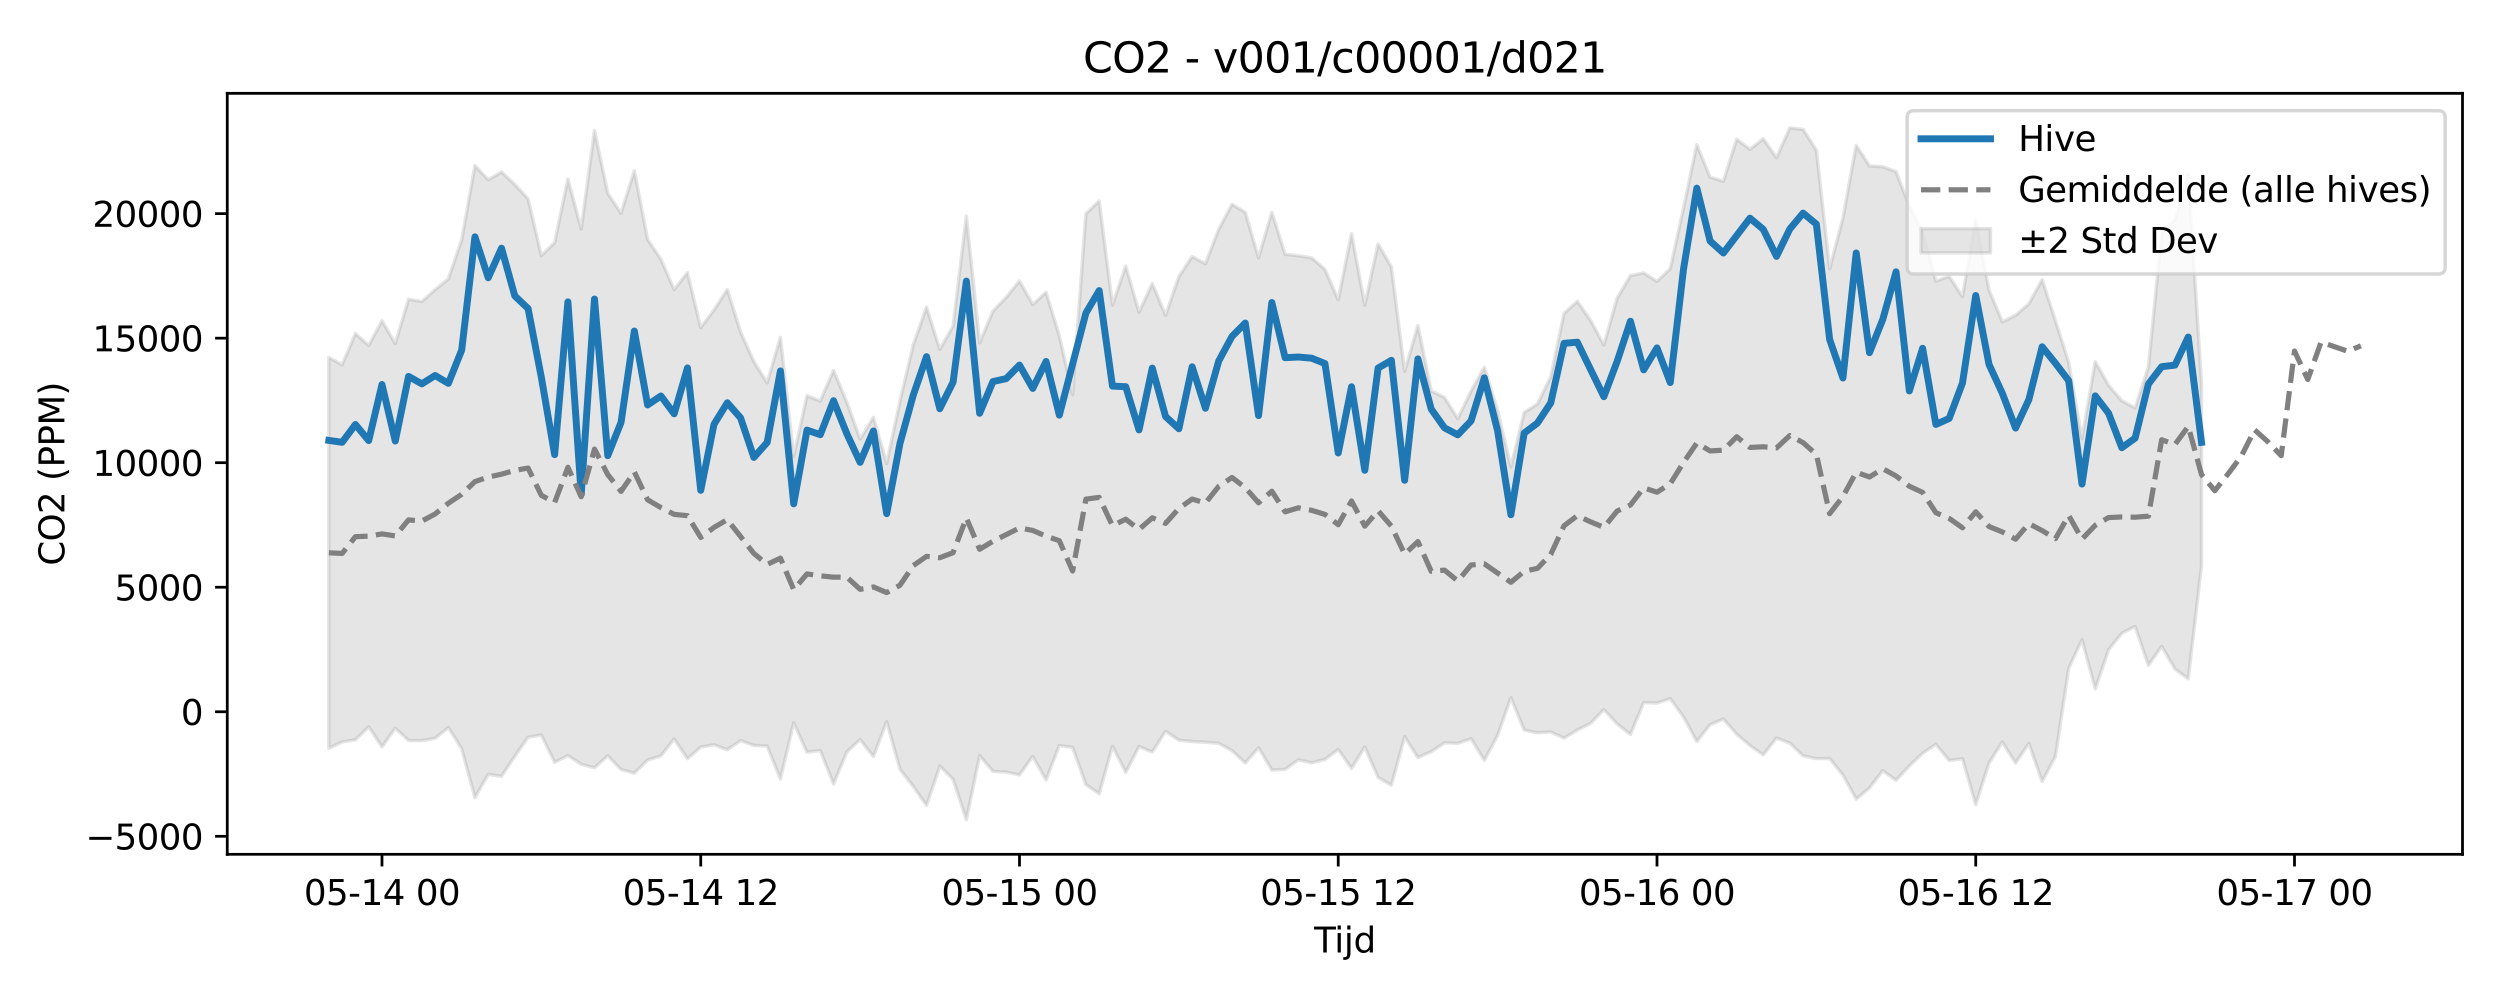 <?xml version="1.0" encoding="utf-8" standalone="no"?>
<!DOCTYPE svg PUBLIC "-//W3C//DTD SVG 1.1//EN"
  "http://www.w3.org/Graphics/SVG/1.1/DTD/svg11.dtd">
<svg xmlns:xlink="http://www.w3.org/1999/xlink" width="720pt" height="288pt" viewBox="0 0 720 288" xmlns="http://www.w3.org/2000/svg" version="1.1">
 <defs>
  <style type="text/css">*{stroke-linejoin: round; stroke-linecap: butt}</style>
 </defs>
 <g id="figure_1">
  <g id="patch_1">
   <path d="M 0 288 
L 720 288 
L 720 0 
L 0 0 
z
" style="fill: #ffffff"/>
  </g>
  <g id="axes_1">
   <g id="patch_2">
    <path d="M 65.45 246.04 
L 709.2 246.04 
L 709.2 26.88 
L 65.45 26.88 
z
" style="fill: #ffffff"/>
   </g>
   <g id="FillBetweenPolyCollection_1">
    <defs>
     <path id="m2e5f2c14c1" d="M 94.711 -185.07 
L 94.711 -72.514 
L 98.536 -74.31 
L 102.361 -74.932 
L 106.186 -78.669 
L 110.011 -72.883 
L 113.836 -78.271 
L 117.661 -74.74 
L 121.486 -74.696 
L 125.311 -75.38 
L 129.136 -78.455 
L 132.962 -72.366 
L 136.787 -58.282 
L 140.612 -64.98 
L 144.437 -64.428 
L 148.262 -70.179 
L 152.087 -75.676 
L 155.912 -76.299 
L 159.737 -68.459 
L 163.562 -70.396 
L 167.387 -67.886 
L 171.212 -66.885 
L 175.037 -70.323 
L 178.862 -66.376 
L 182.687 -65.325 
L 186.512 -69.101 
L 190.337 -70.3 
L 194.162 -75.153 
L 197.987 -69.49 
L 201.812 -72.833 
L 205.637 -73.496 
L 209.462 -72.071 
L 213.287 -74.712 
L 217.112 -73.316 
L 220.937 -73.139 
L 224.762 -63.67 
L 228.587 -79.808 
L 232.412 -71.37 
L 236.237 -71.847 
L 240.062 -62.222 
L 243.887 -71.43 
L 247.712 -75.004 
L 251.537 -70.126 
L 255.362 -80.148 
L 259.187 -66.465 
L 263.012 -61.518 
L 266.837 -56.016 
L 270.662 -67.358 
L 274.487 -63.566 
L 278.312 -51.922 
L 282.137 -70.375 
L 285.962 -65.839 
L 289.787 -65.643 
L 293.612 -64.826 
L 297.437 -70.174 
L 301.262 -63.376 
L 305.087 -73.263 
L 308.912 -72.746 
L 312.737 -62.05 
L 316.562 -59.396 
L 320.387 -73.09 
L 324.212 -65.553 
L 328.037 -72.99 
L 331.862 -71.408 
L 335.687 -77.386 
L 339.512 -74.839 
L 343.337 -74.431 
L 347.162 -74.228 
L 350.987 -73.925 
L 354.812 -71.822 
L 358.637 -68.265 
L 362.462 -72.653 
L 366.287 -66.238 
L 370.112 -66.418 
L 373.937 -69.169 
L 377.762 -68.306 
L 381.587 -69.302 
L 385.412 -72.132 
L 389.238 -66.703 
L 393.063 -72.861 
L 396.888 -64.097 
L 400.713 -61.862 
L 404.538 -75.792 
L 408.363 -69.828 
L 412.188 -71.517 
L 416.013 -74.045 
L 419.838 -73.94 
L 423.663 -75.235 
L 427.488 -69.012 
L 431.313 -76.202 
L 435.138 -87.072 
L 438.963 -77.752 
L 442.788 -76.963 
L 446.613 -77.187 
L 450.438 -75.434 
L 454.263 -77.743 
L 458.088 -79.683 
L 461.913 -83.624 
L 465.738 -79.524 
L 469.563 -76.484 
L 473.388 -85.646 
L 477.213 -85.521 
L 481.038 -86.777 
L 484.863 -81.529 
L 488.688 -74.449 
L 492.513 -79.289 
L 496.338 -80.915 
L 500.163 -76.555 
L 503.988 -73.286 
L 507.813 -70.595 
L 511.638 -75.454 
L 515.463 -73.965 
L 519.288 -70.311 
L 523.113 -69.505 
L 526.938 -69.524 
L 530.763 -64.808 
L 534.588 -57.842 
L 538.413 -61.063 
L 542.238 -66.044 
L 546.063 -63.276 
L 549.888 -67.404 
L 553.713 -71.04 
L 557.538 -73.646 
L 561.363 -68.979 
L 565.188 -69.474 
L 569.013 -56.308 
L 572.838 -68.233 
L 576.663 -74.312 
L 580.488 -68.246 
L 584.313 -73.902 
L 588.138 -62.924 
L 591.963 -70.121 
L 595.788 -95.517 
L 599.613 -103.771 
L 603.438 -89.599 
L 607.263 -100.86 
L 611.088 -105.647 
L 614.913 -107.594 
L 618.738 -96.389 
L 622.563 -101.844 
L 626.388 -95.305 
L 630.213 -92.51 
L 634.038 -125.048 
L 634.038 -177.582 
L 634.038 -177.582 
L 630.213 -237.938 
L 626.388 -224.658 
L 622.563 -220.856 
L 618.738 -182.314 
L 614.913 -170.478 
L 611.088 -172.599 
L 607.263 -177.018 
L 603.438 -183.851 
L 599.613 -161.713 
L 595.788 -183.57 
L 591.963 -195.626 
L 588.138 -207.461 
L 584.313 -200.502 
L 580.488 -197.186 
L 576.663 -195.291 
L 572.838 -204.503 
L 569.013 -224.881 
L 565.188 -202.535 
L 561.363 -208.434 
L 557.538 -207.035 
L 553.713 -221.353 
L 549.888 -228.522 
L 546.063 -238.578 
L 542.238 -239.986 
L 538.413 -240.192 
L 534.588 -246.159 
L 530.763 -225.201 
L 526.938 -210.596 
L 523.113 -244.747 
L 519.288 -250.734 
L 515.463 -251.158 
L 511.638 -242.551 
L 507.813 -248.047 
L 503.988 -244.994 
L 500.163 -247.901 
L 496.338 -235.784 
L 492.513 -236.961 
L 488.688 -246.359 
L 484.863 -228.104 
L 481.038 -210.613 
L 477.213 -206.952 
L 473.388 -209.394 
L 469.563 -208.617 
L 465.738 -202.129 
L 461.913 -188.618 
L 458.088 -195.745 
L 454.263 -201.209 
L 450.438 -197.718 
L 446.613 -179.487 
L 442.788 -171.655 
L 438.963 -169.2 
L 435.138 -153.536 
L 431.313 -169.801 
L 427.488 -182.22 
L 423.663 -175.342 
L 419.838 -167.423 
L 416.013 -173.556 
L 412.188 -175.422 
L 408.363 -194.235 
L 404.538 -181.004 
L 400.713 -211.136 
L 396.888 -217.717 
L 393.063 -200.076 
L 389.238 -220.736 
L 385.412 -201.631 
L 381.587 -210.402 
L 377.762 -213.745 
L 373.937 -214.321 
L 370.112 -214.778 
L 366.287 -226.817 
L 362.462 -213.743 
L 358.637 -226.844 
L 354.812 -229.158 
L 350.987 -221.926 
L 347.162 -212.033 
L 343.337 -214.105 
L 339.512 -208.302 
L 335.687 -197.178 
L 331.862 -206.328 
L 328.037 -198.048 
L 324.212 -211.383 
L 320.387 -200.125 
L 316.562 -230.116 
L 312.737 -226.444 
L 308.912 -174.367 
L 305.087 -191.289 
L 301.262 -203.805 
L 297.437 -200.29 
L 293.612 -207.072 
L 289.787 -202.358 
L 285.962 -198.39 
L 282.137 -189.245 
L 278.312 -225.744 
L 274.487 -194.085 
L 270.662 -187.406 
L 266.837 -199.525 
L 263.012 -188.665 
L 259.187 -172.435 
L 255.362 -154.523 
L 251.537 -167.793 
L 247.712 -161.553 
L 243.887 -172.149 
L 240.062 -181.331 
L 236.237 -172.491 
L 232.412 -174.036 
L 228.587 -156.578 
L 224.762 -190.845 
L 220.937 -177.748 
L 217.112 -183.89 
L 213.287 -192.369 
L 209.462 -204.636 
L 205.637 -198.715 
L 201.812 -193.614 
L 197.987 -209.475 
L 194.162 -204.58 
L 190.337 -213.331 
L 186.512 -219.032 
L 182.687 -238.853 
L 178.862 -226.566 
L 175.037 -232.303 
L 171.212 -250.433 
L 167.387 -222.001 
L 163.562 -236.45 
L 159.737 -218.122 
L 155.912 -214.371 
L 152.087 -230.733 
L 148.262 -234.868 
L 144.437 -238.453 
L 140.612 -236.205 
L 136.787 -240.324 
L 132.962 -218.889 
L 129.136 -207.709 
L 125.311 -204.557 
L 121.486 -201.164 
L 117.661 -201.804 
L 113.836 -189.048 
L 110.011 -195.589 
L 106.186 -188.488 
L 102.361 -191.953 
L 98.536 -182.917 
L 94.711 -185.07 
z
" style="stroke: #808080; stroke-opacity: 0.2"/>
    </defs>
    <g clip-path="url(#p19a5c758ab)">
     <use xlink:href="#m2e5f2c14c1" x="0" y="288" style="fill: #808080; fill-opacity: 0.2; stroke: #808080; stroke-opacity: 0.2"/>
    </g>
   </g>
   <g id="matplotlib.axis_1">
    <g id="xtick_1">
     <g id="line2d_1">
      <defs>
       <path id="m4d38992635" d="M 0 0 
L 0 3.5 
" style="stroke: #000000; stroke-width: 0.8"/>
      </defs>
      <g>
       <use xlink:href="#m4d38992635" x="110.011" y="246.04" style="stroke: #000000; stroke-width: 0.8"/>
      </g>
     </g>
     <g id="text_1">
      <!-- 05-14 00 -->
      <g transform="translate(87.531 260.638) scale(0.1 -0.1)">
       <defs>
        <path id="DejaVuSans-30" d="M 2034 4250 
Q 1547 4250 1301 3770 
Q 1056 3291 1056 2328 
Q 1056 1369 1301 889 
Q 1547 409 2034 409 
Q 2525 409 2770 889 
Q 3016 1369 3016 2328 
Q 3016 3291 2770 3770 
Q 2525 4250 2034 4250 
z
M 2034 4750 
Q 2819 4750 3233 4129 
Q 3647 3509 3647 2328 
Q 3647 1150 3233 529 
Q 2819 -91 2034 -91 
Q 1250 -91 836 529 
Q 422 1150 422 2328 
Q 422 3509 836 4129 
Q 1250 4750 2034 4750 
z
" transform="scale(0.016)"/>
        <path id="DejaVuSans-35" d="M 691 4666 
L 3169 4666 
L 3169 4134 
L 1269 4134 
L 1269 2991 
Q 1406 3038 1543 3061 
Q 1681 3084 1819 3084 
Q 2600 3084 3056 2656 
Q 3513 2228 3513 1497 
Q 3513 744 3044 326 
Q 2575 -91 1722 -91 
Q 1428 -91 1123 -41 
Q 819 9 494 109 
L 494 744 
Q 775 591 1075 516 
Q 1375 441 1709 441 
Q 2250 441 2565 725 
Q 2881 1009 2881 1497 
Q 2881 1984 2565 2268 
Q 2250 2553 1709 2553 
Q 1456 2553 1204 2497 
Q 953 2441 691 2322 
L 691 4666 
z
" transform="scale(0.016)"/>
        <path id="DejaVuSans-2d" d="M 313 2009 
L 1997 2009 
L 1997 1497 
L 313 1497 
L 313 2009 
z
" transform="scale(0.016)"/>
        <path id="DejaVuSans-31" d="M 794 531 
L 1825 531 
L 1825 4091 
L 703 3866 
L 703 4441 
L 1819 4666 
L 2450 4666 
L 2450 531 
L 3481 531 
L 3481 0 
L 794 0 
L 794 531 
z
" transform="scale(0.016)"/>
        <path id="DejaVuSans-34" d="M 2419 4116 
L 825 1625 
L 2419 1625 
L 2419 4116 
z
M 2253 4666 
L 3047 4666 
L 3047 1625 
L 3713 1625 
L 3713 1100 
L 3047 1100 
L 3047 0 
L 2419 0 
L 2419 1100 
L 313 1100 
L 313 1709 
L 2253 4666 
z
" transform="scale(0.016)"/>
        <path id="DejaVuSans-20" transform="scale(0.016)"/>
       </defs>
       <use xlink:href="#DejaVuSans-30"/>
       <use xlink:href="#DejaVuSans-35" transform="translate(63.623 0)"/>
       <use xlink:href="#DejaVuSans-2d" transform="translate(127.246 0)"/>
       <use xlink:href="#DejaVuSans-31" transform="translate(163.33 0)"/>
       <use xlink:href="#DejaVuSans-34" transform="translate(226.953 0)"/>
       <use xlink:href="#DejaVuSans-20" transform="translate(290.576 0)"/>
       <use xlink:href="#DejaVuSans-30" transform="translate(322.363 0)"/>
       <use xlink:href="#DejaVuSans-30" transform="translate(385.986 0)"/>
      </g>
     </g>
    </g>
    <g id="xtick_2">
     <g id="line2d_2">
      <g>
       <use xlink:href="#m4d38992635" x="201.812" y="246.04" style="stroke: #000000; stroke-width: 0.8"/>
      </g>
     </g>
     <g id="text_2">
      <!-- 05-14 12 -->
      <g transform="translate(179.331 260.638) scale(0.1 -0.1)">
       <defs>
        <path id="DejaVuSans-32" d="M 1228 531 
L 3431 531 
L 3431 0 
L 469 0 
L 469 531 
Q 828 903 1448 1529 
Q 2069 2156 2228 2338 
Q 2531 2678 2651 2914 
Q 2772 3150 2772 3378 
Q 2772 3750 2511 3984 
Q 2250 4219 1831 4219 
Q 1534 4219 1204 4116 
Q 875 4013 500 3803 
L 500 4441 
Q 881 4594 1212 4672 
Q 1544 4750 1819 4750 
Q 2544 4750 2975 4387 
Q 3406 4025 3406 3419 
Q 3406 3131 3298 2873 
Q 3191 2616 2906 2266 
Q 2828 2175 2409 1742 
Q 1991 1309 1228 531 
z
" transform="scale(0.016)"/>
       </defs>
       <use xlink:href="#DejaVuSans-30"/>
       <use xlink:href="#DejaVuSans-35" transform="translate(63.623 0)"/>
       <use xlink:href="#DejaVuSans-2d" transform="translate(127.246 0)"/>
       <use xlink:href="#DejaVuSans-31" transform="translate(163.33 0)"/>
       <use xlink:href="#DejaVuSans-34" transform="translate(226.953 0)"/>
       <use xlink:href="#DejaVuSans-20" transform="translate(290.576 0)"/>
       <use xlink:href="#DejaVuSans-31" transform="translate(322.363 0)"/>
       <use xlink:href="#DejaVuSans-32" transform="translate(385.986 0)"/>
      </g>
     </g>
    </g>
    <g id="xtick_3">
     <g id="line2d_3">
      <g>
       <use xlink:href="#m4d38992635" x="293.612" y="246.04" style="stroke: #000000; stroke-width: 0.8"/>
      </g>
     </g>
     <g id="text_3">
      <!-- 05-15 00 -->
      <g transform="translate(271.132 260.638) scale(0.1 -0.1)">
       <use xlink:href="#DejaVuSans-30"/>
       <use xlink:href="#DejaVuSans-35" transform="translate(63.623 0)"/>
       <use xlink:href="#DejaVuSans-2d" transform="translate(127.246 0)"/>
       <use xlink:href="#DejaVuSans-31" transform="translate(163.33 0)"/>
       <use xlink:href="#DejaVuSans-35" transform="translate(226.953 0)"/>
       <use xlink:href="#DejaVuSans-20" transform="translate(290.576 0)"/>
       <use xlink:href="#DejaVuSans-30" transform="translate(322.363 0)"/>
       <use xlink:href="#DejaVuSans-30" transform="translate(385.986 0)"/>
      </g>
     </g>
    </g>
    <g id="xtick_4">
     <g id="line2d_4">
      <g>
       <use xlink:href="#m4d38992635" x="385.412" y="246.04" style="stroke: #000000; stroke-width: 0.8"/>
      </g>
     </g>
     <g id="text_4">
      <!-- 05-15 12 -->
      <g transform="translate(362.932 260.638) scale(0.1 -0.1)">
       <use xlink:href="#DejaVuSans-30"/>
       <use xlink:href="#DejaVuSans-35" transform="translate(63.623 0)"/>
       <use xlink:href="#DejaVuSans-2d" transform="translate(127.246 0)"/>
       <use xlink:href="#DejaVuSans-31" transform="translate(163.33 0)"/>
       <use xlink:href="#DejaVuSans-35" transform="translate(226.953 0)"/>
       <use xlink:href="#DejaVuSans-20" transform="translate(290.576 0)"/>
       <use xlink:href="#DejaVuSans-31" transform="translate(322.363 0)"/>
       <use xlink:href="#DejaVuSans-32" transform="translate(385.986 0)"/>
      </g>
     </g>
    </g>
    <g id="xtick_5">
     <g id="line2d_5">
      <g>
       <use xlink:href="#m4d38992635" x="477.213" y="246.04" style="stroke: #000000; stroke-width: 0.8"/>
      </g>
     </g>
     <g id="text_5">
      <!-- 05-16 00 -->
      <g transform="translate(454.732 260.638) scale(0.1 -0.1)">
       <defs>
        <path id="DejaVuSans-36" d="M 2113 2584 
Q 1688 2584 1439 2293 
Q 1191 2003 1191 1497 
Q 1191 994 1439 701 
Q 1688 409 2113 409 
Q 2538 409 2786 701 
Q 3034 994 3034 1497 
Q 3034 2003 2786 2293 
Q 2538 2584 2113 2584 
z
M 3366 4563 
L 3366 3988 
Q 3128 4100 2886 4159 
Q 2644 4219 2406 4219 
Q 1781 4219 1451 3797 
Q 1122 3375 1075 2522 
Q 1259 2794 1537 2939 
Q 1816 3084 2150 3084 
Q 2853 3084 3261 2657 
Q 3669 2231 3669 1497 
Q 3669 778 3244 343 
Q 2819 -91 2113 -91 
Q 1303 -91 875 529 
Q 447 1150 447 2328 
Q 447 3434 972 4092 
Q 1497 4750 2381 4750 
Q 2619 4750 2861 4703 
Q 3103 4656 3366 4563 
z
" transform="scale(0.016)"/>
       </defs>
       <use xlink:href="#DejaVuSans-30"/>
       <use xlink:href="#DejaVuSans-35" transform="translate(63.623 0)"/>
       <use xlink:href="#DejaVuSans-2d" transform="translate(127.246 0)"/>
       <use xlink:href="#DejaVuSans-31" transform="translate(163.33 0)"/>
       <use xlink:href="#DejaVuSans-36" transform="translate(226.953 0)"/>
       <use xlink:href="#DejaVuSans-20" transform="translate(290.576 0)"/>
       <use xlink:href="#DejaVuSans-30" transform="translate(322.363 0)"/>
       <use xlink:href="#DejaVuSans-30" transform="translate(385.986 0)"/>
      </g>
     </g>
    </g>
    <g id="xtick_6">
     <g id="line2d_6">
      <g>
       <use xlink:href="#m4d38992635" x="569.013" y="246.04" style="stroke: #000000; stroke-width: 0.8"/>
      </g>
     </g>
     <g id="text_6">
      <!-- 05-16 12 -->
      <g transform="translate(546.533 260.638) scale(0.1 -0.1)">
       <use xlink:href="#DejaVuSans-30"/>
       <use xlink:href="#DejaVuSans-35" transform="translate(63.623 0)"/>
       <use xlink:href="#DejaVuSans-2d" transform="translate(127.246 0)"/>
       <use xlink:href="#DejaVuSans-31" transform="translate(163.33 0)"/>
       <use xlink:href="#DejaVuSans-36" transform="translate(226.953 0)"/>
       <use xlink:href="#DejaVuSans-20" transform="translate(290.576 0)"/>
       <use xlink:href="#DejaVuSans-31" transform="translate(322.363 0)"/>
       <use xlink:href="#DejaVuSans-32" transform="translate(385.986 0)"/>
      </g>
     </g>
    </g>
    <g id="xtick_7">
     <g id="line2d_7">
      <g>
       <use xlink:href="#m4d38992635" x="660.814" y="246.04" style="stroke: #000000; stroke-width: 0.8"/>
      </g>
     </g>
     <g id="text_7">
      <!-- 05-17 00 -->
      <g transform="translate(638.333 260.638) scale(0.1 -0.1)">
       <defs>
        <path id="DejaVuSans-37" d="M 525 4666 
L 3525 4666 
L 3525 4397 
L 1831 0 
L 1172 0 
L 2766 4134 
L 525 4134 
L 525 4666 
z
" transform="scale(0.016)"/>
       </defs>
       <use xlink:href="#DejaVuSans-30"/>
       <use xlink:href="#DejaVuSans-35" transform="translate(63.623 0)"/>
       <use xlink:href="#DejaVuSans-2d" transform="translate(127.246 0)"/>
       <use xlink:href="#DejaVuSans-31" transform="translate(163.33 0)"/>
       <use xlink:href="#DejaVuSans-37" transform="translate(226.953 0)"/>
       <use xlink:href="#DejaVuSans-20" transform="translate(290.576 0)"/>
       <use xlink:href="#DejaVuSans-30" transform="translate(322.363 0)"/>
       <use xlink:href="#DejaVuSans-30" transform="translate(385.986 0)"/>
      </g>
     </g>
    </g>
    <g id="text_8">
     <!-- Tijd -->
     <g transform="translate(378.475 274.317) scale(0.1 -0.1)">
      <defs>
       <path id="DejaVuSans-54" d="M -19 4666 
L 3928 4666 
L 3928 4134 
L 2272 4134 
L 2272 0 
L 1638 0 
L 1638 4134 
L -19 4134 
L -19 4666 
z
" transform="scale(0.016)"/>
       <path id="DejaVuSans-69" d="M 603 3500 
L 1178 3500 
L 1178 0 
L 603 0 
L 603 3500 
z
M 603 4863 
L 1178 4863 
L 1178 4134 
L 603 4134 
L 603 4863 
z
" transform="scale(0.016)"/>
       <path id="DejaVuSans-6a" d="M 603 3500 
L 1178 3500 
L 1178 -63 
Q 1178 -731 923 -1031 
Q 669 -1331 103 -1331 
L -116 -1331 
L -116 -844 
L 38 -844 
Q 366 -844 484 -692 
Q 603 -541 603 -63 
L 603 3500 
z
M 603 4863 
L 1178 4863 
L 1178 4134 
L 603 4134 
L 603 4863 
z
" transform="scale(0.016)"/>
       <path id="DejaVuSans-64" d="M 2906 2969 
L 2906 4863 
L 3481 4863 
L 3481 0 
L 2906 0 
L 2906 525 
Q 2725 213 2448 61 
Q 2172 -91 1784 -91 
Q 1150 -91 751 415 
Q 353 922 353 1747 
Q 353 2572 751 3078 
Q 1150 3584 1784 3584 
Q 2172 3584 2448 3432 
Q 2725 3281 2906 2969 
z
M 947 1747 
Q 947 1113 1208 752 
Q 1469 391 1925 391 
Q 2381 391 2643 752 
Q 2906 1113 2906 1747 
Q 2906 2381 2643 2742 
Q 2381 3103 1925 3103 
Q 1469 3103 1208 2742 
Q 947 2381 947 1747 
z
" transform="scale(0.016)"/>
      </defs>
      <use xlink:href="#DejaVuSans-54"/>
      <use xlink:href="#DejaVuSans-69" transform="translate(57.959 0)"/>
      <use xlink:href="#DejaVuSans-6a" transform="translate(85.742 0)"/>
      <use xlink:href="#DejaVuSans-64" transform="translate(113.525 0)"/>
     </g>
    </g>
   </g>
   <g id="matplotlib.axis_2">
    <g id="ytick_1">
     <g id="line2d_8">
      <defs>
       <path id="m8bd8f2dd53" d="M 0 0 
L -3.5 0 
" style="stroke: #000000; stroke-width: 0.8"/>
      </defs>
      <g>
       <use xlink:href="#m8bd8f2dd53" x="65.45" y="240.855" style="stroke: #000000; stroke-width: 0.8"/>
      </g>
     </g>
     <g id="text_9">
      <!-- −5000 -->
      <g transform="translate(24.62 244.654) scale(0.1 -0.1)">
       <defs>
        <path id="DejaVuSans-2212" d="M 678 2272 
L 4684 2272 
L 4684 1741 
L 678 1741 
L 678 2272 
z
" transform="scale(0.016)"/>
       </defs>
       <use xlink:href="#DejaVuSans-2212"/>
       <use xlink:href="#DejaVuSans-35" transform="translate(83.789 0)"/>
       <use xlink:href="#DejaVuSans-30" transform="translate(147.412 0)"/>
       <use xlink:href="#DejaVuSans-30" transform="translate(211.035 0)"/>
       <use xlink:href="#DejaVuSans-30" transform="translate(274.658 0)"/>
      </g>
     </g>
    </g>
    <g id="ytick_2">
     <g id="line2d_9">
      <g>
       <use xlink:href="#m8bd8f2dd53" x="65.45" y="204.989" style="stroke: #000000; stroke-width: 0.8"/>
      </g>
     </g>
     <g id="text_10">
      <!-- 0 -->
      <g transform="translate(52.087 208.788) scale(0.1 -0.1)">
       <use xlink:href="#DejaVuSans-30"/>
      </g>
     </g>
    </g>
    <g id="ytick_3">
     <g id="line2d_10">
      <g>
       <use xlink:href="#m8bd8f2dd53" x="65.45" y="169.124" style="stroke: #000000; stroke-width: 0.8"/>
      </g>
     </g>
     <g id="text_11">
      <!-- 5000 -->
      <g transform="translate(33 172.923) scale(0.1 -0.1)">
       <use xlink:href="#DejaVuSans-35"/>
       <use xlink:href="#DejaVuSans-30" transform="translate(63.623 0)"/>
       <use xlink:href="#DejaVuSans-30" transform="translate(127.246 0)"/>
       <use xlink:href="#DejaVuSans-30" transform="translate(190.869 0)"/>
      </g>
     </g>
    </g>
    <g id="ytick_4">
     <g id="line2d_11">
      <g>
       <use xlink:href="#m8bd8f2dd53" x="65.45" y="133.259" style="stroke: #000000; stroke-width: 0.8"/>
      </g>
     </g>
     <g id="text_12">
      <!-- 10000 -->
      <g transform="translate(26.637 137.058) scale(0.1 -0.1)">
       <use xlink:href="#DejaVuSans-31"/>
       <use xlink:href="#DejaVuSans-30" transform="translate(63.623 0)"/>
       <use xlink:href="#DejaVuSans-30" transform="translate(127.246 0)"/>
       <use xlink:href="#DejaVuSans-30" transform="translate(190.869 0)"/>
       <use xlink:href="#DejaVuSans-30" transform="translate(254.492 0)"/>
      </g>
     </g>
    </g>
    <g id="ytick_5">
     <g id="line2d_12">
      <g>
       <use xlink:href="#m8bd8f2dd53" x="65.45" y="97.393" style="stroke: #000000; stroke-width: 0.8"/>
      </g>
     </g>
     <g id="text_13">
      <!-- 15000 -->
      <g transform="translate(26.637 101.192) scale(0.1 -0.1)">
       <use xlink:href="#DejaVuSans-31"/>
       <use xlink:href="#DejaVuSans-35" transform="translate(63.623 0)"/>
       <use xlink:href="#DejaVuSans-30" transform="translate(127.246 0)"/>
       <use xlink:href="#DejaVuSans-30" transform="translate(190.869 0)"/>
       <use xlink:href="#DejaVuSans-30" transform="translate(254.492 0)"/>
      </g>
     </g>
    </g>
    <g id="ytick_6">
     <g id="line2d_13">
      <g>
       <use xlink:href="#m8bd8f2dd53" x="65.45" y="61.528" style="stroke: #000000; stroke-width: 0.8"/>
      </g>
     </g>
     <g id="text_14">
      <!-- 20000 -->
      <g transform="translate(26.637 65.327) scale(0.1 -0.1)">
       <use xlink:href="#DejaVuSans-32"/>
       <use xlink:href="#DejaVuSans-30" transform="translate(63.623 0)"/>
       <use xlink:href="#DejaVuSans-30" transform="translate(127.246 0)"/>
       <use xlink:href="#DejaVuSans-30" transform="translate(190.869 0)"/>
       <use xlink:href="#DejaVuSans-30" transform="translate(254.492 0)"/>
      </g>
     </g>
    </g>
    <g id="text_15">
     <!-- CO2 (PPM) -->
     <g transform="translate(18.541 162.903) rotate(-90) scale(0.1 -0.1)">
      <defs>
       <path id="DejaVuSans-43" d="M 4122 4306 
L 4122 3641 
Q 3803 3938 3442 4084 
Q 3081 4231 2675 4231 
Q 1875 4231 1450 3742 
Q 1025 3253 1025 2328 
Q 1025 1406 1450 917 
Q 1875 428 2675 428 
Q 3081 428 3442 575 
Q 3803 722 4122 1019 
L 4122 359 
Q 3791 134 3420 21 
Q 3050 -91 2638 -91 
Q 1578 -91 968 557 
Q 359 1206 359 2328 
Q 359 3453 968 4101 
Q 1578 4750 2638 4750 
Q 3056 4750 3426 4639 
Q 3797 4528 4122 4306 
z
" transform="scale(0.016)"/>
       <path id="DejaVuSans-4f" d="M 2522 4238 
Q 1834 4238 1429 3725 
Q 1025 3213 1025 2328 
Q 1025 1447 1429 934 
Q 1834 422 2522 422 
Q 3209 422 3611 934 
Q 4013 1447 4013 2328 
Q 4013 3213 3611 3725 
Q 3209 4238 2522 4238 
z
M 2522 4750 
Q 3503 4750 4090 4092 
Q 4678 3434 4678 2328 
Q 4678 1225 4090 567 
Q 3503 -91 2522 -91 
Q 1538 -91 948 565 
Q 359 1222 359 2328 
Q 359 3434 948 4092 
Q 1538 4750 2522 4750 
z
" transform="scale(0.016)"/>
       <path id="DejaVuSans-28" d="M 1984 4856 
Q 1566 4138 1362 3434 
Q 1159 2731 1159 2009 
Q 1159 1288 1364 580 
Q 1569 -128 1984 -844 
L 1484 -844 
Q 1016 -109 783 600 
Q 550 1309 550 2009 
Q 550 2706 781 3412 
Q 1013 4119 1484 4856 
L 1984 4856 
z
" transform="scale(0.016)"/>
       <path id="DejaVuSans-50" d="M 1259 4147 
L 1259 2394 
L 2053 2394 
Q 2494 2394 2734 2622 
Q 2975 2850 2975 3272 
Q 2975 3691 2734 3919 
Q 2494 4147 2053 4147 
L 1259 4147 
z
M 628 4666 
L 2053 4666 
Q 2838 4666 3239 4311 
Q 3641 3956 3641 3272 
Q 3641 2581 3239 2228 
Q 2838 1875 2053 1875 
L 1259 1875 
L 1259 0 
L 628 0 
L 628 4666 
z
" transform="scale(0.016)"/>
       <path id="DejaVuSans-4d" d="M 628 4666 
L 1569 4666 
L 2759 1491 
L 3956 4666 
L 4897 4666 
L 4897 0 
L 4281 0 
L 4281 4097 
L 3078 897 
L 2444 897 
L 1241 4097 
L 1241 0 
L 628 0 
L 628 4666 
z
" transform="scale(0.016)"/>
       <path id="DejaVuSans-29" d="M 513 4856 
L 1013 4856 
Q 1481 4119 1714 3412 
Q 1947 2706 1947 2009 
Q 1947 1309 1714 600 
Q 1481 -109 1013 -844 
L 513 -844 
Q 928 -128 1133 580 
Q 1338 1288 1338 2009 
Q 1338 2731 1133 3434 
Q 928 4138 513 4856 
z
" transform="scale(0.016)"/>
      </defs>
      <use xlink:href="#DejaVuSans-43"/>
      <use xlink:href="#DejaVuSans-4f" transform="translate(69.824 0)"/>
      <use xlink:href="#DejaVuSans-32" transform="translate(148.535 0)"/>
      <use xlink:href="#DejaVuSans-20" transform="translate(212.158 0)"/>
      <use xlink:href="#DejaVuSans-28" transform="translate(243.945 0)"/>
      <use xlink:href="#DejaVuSans-50" transform="translate(282.959 0)"/>
      <use xlink:href="#DejaVuSans-50" transform="translate(343.262 0)"/>
      <use xlink:href="#DejaVuSans-4d" transform="translate(403.564 0)"/>
      <use xlink:href="#DejaVuSans-29" transform="translate(489.844 0)"/>
     </g>
    </g>
   </g>
   <g id="line2d_14">
    <path d="M 94.711 126.839 
L 98.536 127.377 
L 102.361 122.257 
L 106.186 126.886 
L 110.011 110.742 
L 113.836 127.02 
L 117.661 108.409 
L 121.486 110.551 
L 125.311 108.148 
L 129.136 110.405 
L 132.962 100.853 
L 136.787 68.213 
L 140.612 79.988 
L 144.437 71.477 
L 148.262 85.22 
L 152.087 88.864 
L 155.912 108.696 
L 159.737 130.93 
L 163.562 86.947 
L 167.387 142.383 
L 171.212 86.124 
L 175.037 131.236 
L 178.862 121.642 
L 182.687 95.354 
L 186.512 116.619 
L 190.337 114.039 
L 194.162 119.171 
L 197.987 105.967 
L 201.812 141.213 
L 205.637 122.193 
L 209.462 115.998 
L 213.287 120.345 
L 217.112 131.735 
L 220.937 127.434 
L 224.762 106.837 
L 228.587 145.098 
L 232.412 123.857 
L 236.237 125.189 
L 240.062 115.401 
L 243.887 124.916 
L 247.712 133.151 
L 251.537 124.127 
L 255.362 147.939 
L 259.187 127.73 
L 263.012 113.827 
L 266.837 102.72 
L 270.662 117.71 
L 274.487 110.063 
L 278.312 80.962 
L 282.137 119.02 
L 285.962 109.898 
L 289.787 109.04 
L 293.612 105.145 
L 297.437 111.864 
L 301.262 104.112 
L 305.087 119.565 
L 312.737 90.163 
L 316.562 83.693 
L 320.387 111.197 
L 324.212 111.37 
L 328.037 123.815 
L 331.862 106.012 
L 335.687 119.962 
L 339.512 123.477 
L 343.337 105.642 
L 347.162 117.573 
L 350.987 103.978 
L 354.812 96.898 
L 358.637 93.037 
L 362.462 119.692 
L 366.287 87.129 
L 370.112 103.017 
L 373.937 102.818 
L 377.762 103.158 
L 381.587 104.698 
L 385.412 130.451 
L 389.238 111.393 
L 393.063 135.437 
L 396.888 106.01 
L 400.713 103.777 
L 404.538 138.312 
L 408.363 103.368 
L 412.188 117.805 
L 416.013 123.213 
L 419.838 125.232 
L 423.663 121.215 
L 427.488 108.816 
L 431.313 124.087 
L 435.138 148.243 
L 438.963 124.723 
L 442.788 121.841 
L 446.613 116.038 
L 450.438 98.883 
L 454.263 98.543 
L 461.913 114.238 
L 465.738 104.069 
L 469.563 92.518 
L 473.388 106.513 
L 477.213 100.2 
L 481.038 110.164 
L 484.863 77.457 
L 488.688 54.185 
L 492.513 69.416 
L 496.338 72.864 
L 503.988 62.833 
L 507.813 66.04 
L 511.638 73.83 
L 515.463 65.958 
L 519.288 61.372 
L 523.113 64.56 
L 526.938 97.769 
L 530.763 108.867 
L 534.588 72.858 
L 538.413 101.568 
L 542.238 91.997 
L 546.063 78.291 
L 549.888 112.586 
L 553.713 100.305 
L 557.538 122.234 
L 561.363 120.514 
L 565.188 110.338 
L 569.013 85.113 
L 572.838 104.964 
L 576.663 113.253 
L 580.488 123.293 
L 584.313 115.08 
L 588.138 99.875 
L 591.963 104.612 
L 595.788 109.638 
L 599.613 139.413 
L 603.438 114.013 
L 607.263 118.995 
L 611.088 128.94 
L 614.913 126.181 
L 618.738 110.587 
L 622.563 105.611 
L 626.388 105.152 
L 630.213 97.068 
L 634.038 127.398 
L 634.038 127.398 
" clip-path="url(#p19a5c758ab)" style="fill: none; stroke: #1f77b4; stroke-width: 2; stroke-linecap: square"/>
   </g>
   <g id="line2d_15">
    <path d="M 94.711 159.208 
L 98.536 159.387 
L 102.361 154.557 
L 106.186 154.421 
L 110.011 153.764 
L 113.836 154.341 
L 117.661 149.728 
L 121.486 150.07 
L 125.311 148.031 
L 129.136 144.918 
L 132.962 142.372 
L 136.787 138.697 
L 140.612 137.408 
L 144.437 136.56 
L 148.262 135.476 
L 152.087 134.796 
L 155.912 142.665 
L 159.737 144.71 
L 163.562 134.577 
L 167.387 143.056 
L 171.212 129.341 
L 175.037 136.687 
L 178.862 141.529 
L 182.687 135.911 
L 186.512 143.934 
L 190.337 146.184 
L 194.162 148.134 
L 197.987 148.518 
L 201.812 154.777 
L 205.637 151.894 
L 209.462 149.646 
L 217.112 159.397 
L 220.937 162.557 
L 224.762 160.742 
L 228.587 169.807 
L 232.412 165.297 
L 236.237 165.831 
L 240.062 166.223 
L 243.887 166.211 
L 247.712 169.722 
L 251.537 169.04 
L 255.362 170.665 
L 259.187 168.55 
L 263.012 162.908 
L 266.837 160.23 
L 270.662 160.618 
L 274.487 159.174 
L 278.312 149.167 
L 282.137 158.19 
L 285.962 155.886 
L 293.612 152.051 
L 297.437 152.768 
L 301.262 154.41 
L 305.087 155.724 
L 308.912 164.443 
L 312.737 143.753 
L 316.562 143.244 
L 320.387 151.393 
L 324.212 149.532 
L 328.037 152.481 
L 331.862 149.132 
L 335.687 150.718 
L 339.512 146.43 
L 343.337 143.732 
L 347.162 144.87 
L 350.987 140.074 
L 354.812 137.51 
L 358.637 140.446 
L 362.462 144.802 
L 366.287 141.472 
L 370.112 147.402 
L 373.937 146.255 
L 377.762 146.974 
L 381.587 148.148 
L 385.412 151.118 
L 389.238 144.281 
L 393.063 151.532 
L 396.888 147.093 
L 400.713 151.501 
L 404.538 159.602 
L 408.363 155.969 
L 412.188 164.531 
L 416.013 164.2 
L 419.838 167.318 
L 423.663 162.712 
L 427.488 162.384 
L 435.138 167.696 
L 438.963 164.524 
L 442.788 163.691 
L 446.613 159.663 
L 450.438 151.424 
L 454.263 148.524 
L 458.088 150.286 
L 461.913 151.879 
L 465.738 147.174 
L 469.563 145.45 
L 473.388 140.48 
L 477.213 141.764 
L 481.038 139.305 
L 484.863 133.184 
L 488.688 127.596 
L 492.513 129.875 
L 496.338 129.65 
L 500.163 125.772 
L 503.988 128.86 
L 507.813 128.679 
L 511.638 128.998 
L 515.463 125.439 
L 519.288 127.477 
L 523.113 130.874 
L 526.938 147.94 
L 530.763 142.995 
L 534.588 135.999 
L 538.413 137.372 
L 542.238 134.985 
L 546.063 137.073 
L 549.888 140.037 
L 553.713 141.803 
L 557.538 147.66 
L 561.363 149.294 
L 565.188 151.995 
L 569.013 147.406 
L 572.838 151.632 
L 576.663 153.199 
L 580.488 155.284 
L 584.313 150.798 
L 588.138 152.808 
L 591.963 155.126 
L 595.788 148.456 
L 599.613 155.258 
L 603.438 151.275 
L 607.263 149.061 
L 611.088 148.877 
L 614.913 148.964 
L 618.738 148.649 
L 622.563 126.65 
L 626.388 128.019 
L 630.213 122.776 
L 634.038 136.685 
L 637.863 141.316 
L 641.688 136.486 
L 645.514 131.346 
L 649.339 123.802 
L 653.164 127.238 
L 656.989 131.236 
L 660.814 101.102 
L 664.639 109.296 
L 668.464 98.517 
L 676.114 101.157 
L 679.939 99.599 
L 679.939 99.599 
" clip-path="url(#p19a5c758ab)" style="fill: none; stroke-dasharray: 5.55,2.4; stroke-dashoffset: 0; stroke: #808080; stroke-width: 1.5"/>
   </g>
   <g id="patch_3">
    <path d="M 65.45 246.04 
L 65.45 26.88 
" style="fill: none; stroke: #000000; stroke-width: 0.8; stroke-linejoin: miter; stroke-linecap: square"/>
   </g>
   <g id="patch_4">
    <path d="M 709.2 246.04 
L 709.2 26.88 
" style="fill: none; stroke: #000000; stroke-width: 0.8; stroke-linejoin: miter; stroke-linecap: square"/>
   </g>
   <g id="patch_5">
    <path d="M 65.45 246.04 
L 709.2 246.04 
" style="fill: none; stroke: #000000; stroke-width: 0.8; stroke-linejoin: miter; stroke-linecap: square"/>
   </g>
   <g id="patch_6">
    <path d="M 65.45 26.88 
L 709.2 26.88 
" style="fill: none; stroke: #000000; stroke-width: 0.8; stroke-linejoin: miter; stroke-linecap: square"/>
   </g>
   <g id="text_16">
    <!-- CO2 - v001/c00001/d021 -->
    <g transform="translate(311.922 20.88) scale(0.12 -0.12)">
     <defs>
      <path id="DejaVuSans-76" d="M 191 3500 
L 800 3500 
L 1894 563 
L 2988 3500 
L 3597 3500 
L 2284 0 
L 1503 0 
L 191 3500 
z
" transform="scale(0.016)"/>
      <path id="DejaVuSans-2f" d="M 1625 4666 
L 2156 4666 
L 531 -594 
L 0 -594 
L 1625 4666 
z
" transform="scale(0.016)"/>
      <path id="DejaVuSans-63" d="M 3122 3366 
L 3122 2828 
Q 2878 2963 2633 3030 
Q 2388 3097 2138 3097 
Q 1578 3097 1268 2742 
Q 959 2388 959 1747 
Q 959 1106 1268 751 
Q 1578 397 2138 397 
Q 2388 397 2633 464 
Q 2878 531 3122 666 
L 3122 134 
Q 2881 22 2623 -34 
Q 2366 -91 2075 -91 
Q 1284 -91 818 406 
Q 353 903 353 1747 
Q 353 2603 823 3093 
Q 1294 3584 2113 3584 
Q 2378 3584 2631 3529 
Q 2884 3475 3122 3366 
z
" transform="scale(0.016)"/>
     </defs>
     <use xlink:href="#DejaVuSans-43"/>
     <use xlink:href="#DejaVuSans-4f" transform="translate(69.824 0)"/>
     <use xlink:href="#DejaVuSans-32" transform="translate(148.535 0)"/>
     <use xlink:href="#DejaVuSans-20" transform="translate(212.158 0)"/>
     <use xlink:href="#DejaVuSans-2d" transform="translate(243.945 0)"/>
     <use xlink:href="#DejaVuSans-20" transform="translate(280.029 0)"/>
     <use xlink:href="#DejaVuSans-76" transform="translate(311.816 0)"/>
     <use xlink:href="#DejaVuSans-30" transform="translate(370.996 0)"/>
     <use xlink:href="#DejaVuSans-30" transform="translate(434.619 0)"/>
     <use xlink:href="#DejaVuSans-31" transform="translate(498.242 0)"/>
     <use xlink:href="#DejaVuSans-2f" transform="translate(561.865 0)"/>
     <use xlink:href="#DejaVuSans-63" transform="translate(595.557 0)"/>
     <use xlink:href="#DejaVuSans-30" transform="translate(650.537 0)"/>
     <use xlink:href="#DejaVuSans-30" transform="translate(714.16 0)"/>
     <use xlink:href="#DejaVuSans-30" transform="translate(777.783 0)"/>
     <use xlink:href="#DejaVuSans-30" transform="translate(841.406 0)"/>
     <use xlink:href="#DejaVuSans-31" transform="translate(905.029 0)"/>
     <use xlink:href="#DejaVuSans-2f" transform="translate(968.652 0)"/>
     <use xlink:href="#DejaVuSans-64" transform="translate(1002.344 0)"/>
     <use xlink:href="#DejaVuSans-30" transform="translate(1065.82 0)"/>
     <use xlink:href="#DejaVuSans-32" transform="translate(1129.443 0)"/>
     <use xlink:href="#DejaVuSans-31" transform="translate(1193.066 0)"/>
    </g>
   </g>
   <g id="legend_1">
    <g id="patch_7">
     <path d="M 551.256 78.914 
L 702.2 78.914 
Q 704.2 78.914 704.2 76.914 
L 704.2 33.88 
Q 704.2 31.88 702.2 31.88 
L 551.256 31.88 
Q 549.256 31.88 549.256 33.88 
L 549.256 76.914 
Q 549.256 78.914 551.256 78.914 
z
" style="fill: #ffffff; opacity: 0.8; stroke: #cccccc; stroke-linejoin: miter"/>
    </g>
    <g id="line2d_16">
     <path d="M 553.256 39.978 
L 563.256 39.978 
L 573.256 39.978 
" style="fill: none; stroke: #1f77b4; stroke-width: 2; stroke-linecap: square"/>
    </g>
    <g id="text_17">
     <!-- Hive -->
     <g transform="translate(581.256 43.478) scale(0.1 -0.1)">
      <defs>
       <path id="DejaVuSans-48" d="M 628 4666 
L 1259 4666 
L 1259 2753 
L 3553 2753 
L 3553 4666 
L 4184 4666 
L 4184 0 
L 3553 0 
L 3553 2222 
L 1259 2222 
L 1259 0 
L 628 0 
L 628 4666 
z
" transform="scale(0.016)"/>
       <path id="DejaVuSans-65" d="M 3597 1894 
L 3597 1613 
L 953 1613 
Q 991 1019 1311 708 
Q 1631 397 2203 397 
Q 2534 397 2845 478 
Q 3156 559 3463 722 
L 3463 178 
Q 3153 47 2828 -22 
Q 2503 -91 2169 -91 
Q 1331 -91 842 396 
Q 353 884 353 1716 
Q 353 2575 817 3079 
Q 1281 3584 2069 3584 
Q 2775 3584 3186 3129 
Q 3597 2675 3597 1894 
z
M 3022 2063 
Q 3016 2534 2758 2815 
Q 2500 3097 2075 3097 
Q 1594 3097 1305 2825 
Q 1016 2553 972 2059 
L 3022 2063 
z
" transform="scale(0.016)"/>
      </defs>
      <use xlink:href="#DejaVuSans-48"/>
      <use xlink:href="#DejaVuSans-69" transform="translate(75.195 0)"/>
      <use xlink:href="#DejaVuSans-76" transform="translate(102.979 0)"/>
      <use xlink:href="#DejaVuSans-65" transform="translate(162.158 0)"/>
     </g>
    </g>
    <g id="line2d_17">
     <path d="M 553.256 54.657 
L 563.256 54.657 
L 573.256 54.657 
" style="fill: none; stroke-dasharray: 5.55,2.4; stroke-dashoffset: 0; stroke: #808080; stroke-width: 1.5"/>
    </g>
    <g id="text_18">
     <!-- Gemiddelde (alle hives) -->
     <g transform="translate(581.256 58.157) scale(0.1 -0.1)">
      <defs>
       <path id="DejaVuSans-47" d="M 3809 666 
L 3809 1919 
L 2778 1919 
L 2778 2438 
L 4434 2438 
L 4434 434 
Q 4069 175 3628 42 
Q 3188 -91 2688 -91 
Q 1594 -91 976 548 
Q 359 1188 359 2328 
Q 359 3472 976 4111 
Q 1594 4750 2688 4750 
Q 3144 4750 3555 4637 
Q 3966 4525 4313 4306 
L 4313 3634 
Q 3963 3931 3569 4081 
Q 3175 4231 2741 4231 
Q 1884 4231 1454 3753 
Q 1025 3275 1025 2328 
Q 1025 1384 1454 906 
Q 1884 428 2741 428 
Q 3075 428 3337 486 
Q 3600 544 3809 666 
z
" transform="scale(0.016)"/>
       <path id="DejaVuSans-6d" d="M 3328 2828 
Q 3544 3216 3844 3400 
Q 4144 3584 4550 3584 
Q 5097 3584 5394 3201 
Q 5691 2819 5691 2113 
L 5691 0 
L 5113 0 
L 5113 2094 
Q 5113 2597 4934 2840 
Q 4756 3084 4391 3084 
Q 3944 3084 3684 2787 
Q 3425 2491 3425 1978 
L 3425 0 
L 2847 0 
L 2847 2094 
Q 2847 2600 2669 2842 
Q 2491 3084 2119 3084 
Q 1678 3084 1418 2786 
Q 1159 2488 1159 1978 
L 1159 0 
L 581 0 
L 581 3500 
L 1159 3500 
L 1159 2956 
Q 1356 3278 1631 3431 
Q 1906 3584 2284 3584 
Q 2666 3584 2933 3390 
Q 3200 3197 3328 2828 
z
" transform="scale(0.016)"/>
       <path id="DejaVuSans-6c" d="M 603 4863 
L 1178 4863 
L 1178 0 
L 603 0 
L 603 4863 
z
" transform="scale(0.016)"/>
       <path id="DejaVuSans-61" d="M 2194 1759 
Q 1497 1759 1228 1600 
Q 959 1441 959 1056 
Q 959 750 1161 570 
Q 1363 391 1709 391 
Q 2188 391 2477 730 
Q 2766 1069 2766 1631 
L 2766 1759 
L 2194 1759 
z
M 3341 1997 
L 3341 0 
L 2766 0 
L 2766 531 
Q 2569 213 2275 61 
Q 1981 -91 1556 -91 
Q 1019 -91 701 211 
Q 384 513 384 1019 
Q 384 1609 779 1909 
Q 1175 2209 1959 2209 
L 2766 2209 
L 2766 2266 
Q 2766 2663 2505 2880 
Q 2244 3097 1772 3097 
Q 1472 3097 1187 3025 
Q 903 2953 641 2809 
L 641 3341 
Q 956 3463 1253 3523 
Q 1550 3584 1831 3584 
Q 2591 3584 2966 3190 
Q 3341 2797 3341 1997 
z
" transform="scale(0.016)"/>
       <path id="DejaVuSans-68" d="M 3513 2113 
L 3513 0 
L 2938 0 
L 2938 2094 
Q 2938 2591 2744 2837 
Q 2550 3084 2163 3084 
Q 1697 3084 1428 2787 
Q 1159 2491 1159 1978 
L 1159 0 
L 581 0 
L 581 4863 
L 1159 4863 
L 1159 2956 
Q 1366 3272 1645 3428 
Q 1925 3584 2291 3584 
Q 2894 3584 3203 3211 
Q 3513 2838 3513 2113 
z
" transform="scale(0.016)"/>
       <path id="DejaVuSans-73" d="M 2834 3397 
L 2834 2853 
Q 2591 2978 2328 3040 
Q 2066 3103 1784 3103 
Q 1356 3103 1142 2972 
Q 928 2841 928 2578 
Q 928 2378 1081 2264 
Q 1234 2150 1697 2047 
L 1894 2003 
Q 2506 1872 2764 1633 
Q 3022 1394 3022 966 
Q 3022 478 2636 193 
Q 2250 -91 1575 -91 
Q 1294 -91 989 -36 
Q 684 19 347 128 
L 347 722 
Q 666 556 975 473 
Q 1284 391 1588 391 
Q 1994 391 2212 530 
Q 2431 669 2431 922 
Q 2431 1156 2273 1281 
Q 2116 1406 1581 1522 
L 1381 1569 
Q 847 1681 609 1914 
Q 372 2147 372 2553 
Q 372 3047 722 3315 
Q 1072 3584 1716 3584 
Q 2034 3584 2315 3537 
Q 2597 3491 2834 3397 
z
" transform="scale(0.016)"/>
      </defs>
      <use xlink:href="#DejaVuSans-47"/>
      <use xlink:href="#DejaVuSans-65" transform="translate(77.49 0)"/>
      <use xlink:href="#DejaVuSans-6d" transform="translate(139.014 0)"/>
      <use xlink:href="#DejaVuSans-69" transform="translate(236.426 0)"/>
      <use xlink:href="#DejaVuSans-64" transform="translate(264.209 0)"/>
      <use xlink:href="#DejaVuSans-64" transform="translate(327.686 0)"/>
      <use xlink:href="#DejaVuSans-65" transform="translate(391.162 0)"/>
      <use xlink:href="#DejaVuSans-6c" transform="translate(452.686 0)"/>
      <use xlink:href="#DejaVuSans-64" transform="translate(480.469 0)"/>
      <use xlink:href="#DejaVuSans-65" transform="translate(543.945 0)"/>
      <use xlink:href="#DejaVuSans-20" transform="translate(605.469 0)"/>
      <use xlink:href="#DejaVuSans-28" transform="translate(637.256 0)"/>
      <use xlink:href="#DejaVuSans-61" transform="translate(676.27 0)"/>
      <use xlink:href="#DejaVuSans-6c" transform="translate(737.549 0)"/>
      <use xlink:href="#DejaVuSans-6c" transform="translate(765.332 0)"/>
      <use xlink:href="#DejaVuSans-65" transform="translate(793.115 0)"/>
      <use xlink:href="#DejaVuSans-20" transform="translate(854.639 0)"/>
      <use xlink:href="#DejaVuSans-68" transform="translate(886.426 0)"/>
      <use xlink:href="#DejaVuSans-69" transform="translate(949.805 0)"/>
      <use xlink:href="#DejaVuSans-76" transform="translate(977.588 0)"/>
      <use xlink:href="#DejaVuSans-65" transform="translate(1036.768 0)"/>
      <use xlink:href="#DejaVuSans-73" transform="translate(1098.291 0)"/>
      <use xlink:href="#DejaVuSans-29" transform="translate(1150.391 0)"/>
     </g>
    </g>
    <g id="patch_8">
     <path d="M 553.256 72.835 
L 573.256 72.835 
L 573.256 65.835 
L 553.256 65.835 
z
" style="fill: #808080; fill-opacity: 0.2; stroke: #808080; stroke-opacity: 0.2; stroke-linejoin: miter"/>
    </g>
    <g id="text_19">
     <!-- ±2 Std Dev -->
     <g transform="translate(581.256 72.835) scale(0.1 -0.1)">
      <defs>
       <path id="DejaVuSans-b1" d="M 2944 4013 
L 2944 2803 
L 4684 2803 
L 4684 2272 
L 2944 2272 
L 2944 1063 
L 2419 1063 
L 2419 2272 
L 678 2272 
L 678 2803 
L 2419 2803 
L 2419 4013 
L 2944 4013 
z
M 678 531 
L 4684 531 
L 4684 0 
L 678 0 
L 678 531 
z
" transform="scale(0.016)"/>
       <path id="DejaVuSans-53" d="M 3425 4513 
L 3425 3897 
Q 3066 4069 2747 4153 
Q 2428 4238 2131 4238 
Q 1616 4238 1336 4038 
Q 1056 3838 1056 3469 
Q 1056 3159 1242 3001 
Q 1428 2844 1947 2747 
L 2328 2669 
Q 3034 2534 3370 2195 
Q 3706 1856 3706 1288 
Q 3706 609 3251 259 
Q 2797 -91 1919 -91 
Q 1588 -91 1214 -16 
Q 841 59 441 206 
L 441 856 
Q 825 641 1194 531 
Q 1563 422 1919 422 
Q 2459 422 2753 634 
Q 3047 847 3047 1241 
Q 3047 1584 2836 1778 
Q 2625 1972 2144 2069 
L 1759 2144 
Q 1053 2284 737 2584 
Q 422 2884 422 3419 
Q 422 4038 858 4394 
Q 1294 4750 2059 4750 
Q 2388 4750 2728 4690 
Q 3069 4631 3425 4513 
z
" transform="scale(0.016)"/>
       <path id="DejaVuSans-74" d="M 1172 4494 
L 1172 3500 
L 2356 3500 
L 2356 3053 
L 1172 3053 
L 1172 1153 
Q 1172 725 1289 603 
Q 1406 481 1766 481 
L 2356 481 
L 2356 0 
L 1766 0 
Q 1100 0 847 248 
Q 594 497 594 1153 
L 594 3053 
L 172 3053 
L 172 3500 
L 594 3500 
L 594 4494 
L 1172 4494 
z
" transform="scale(0.016)"/>
       <path id="DejaVuSans-44" d="M 1259 4147 
L 1259 519 
L 2022 519 
Q 2988 519 3436 956 
Q 3884 1394 3884 2338 
Q 3884 3275 3436 3711 
Q 2988 4147 2022 4147 
L 1259 4147 
z
M 628 4666 
L 1925 4666 
Q 3281 4666 3915 4102 
Q 4550 3538 4550 2338 
Q 4550 1131 3912 565 
Q 3275 0 1925 0 
L 628 0 
L 628 4666 
z
" transform="scale(0.016)"/>
      </defs>
      <use xlink:href="#DejaVuSans-b1"/>
      <use xlink:href="#DejaVuSans-32" transform="translate(83.789 0)"/>
      <use xlink:href="#DejaVuSans-20" transform="translate(147.412 0)"/>
      <use xlink:href="#DejaVuSans-53" transform="translate(179.199 0)"/>
      <use xlink:href="#DejaVuSans-74" transform="translate(242.676 0)"/>
      <use xlink:href="#DejaVuSans-64" transform="translate(281.885 0)"/>
      <use xlink:href="#DejaVuSans-20" transform="translate(345.361 0)"/>
      <use xlink:href="#DejaVuSans-44" transform="translate(377.148 0)"/>
      <use xlink:href="#DejaVuSans-65" transform="translate(454.15 0)"/>
      <use xlink:href="#DejaVuSans-76" transform="translate(515.674 0)"/>
     </g>
    </g>
   </g>
  </g>
 </g>
 <defs>
  <clipPath id="p19a5c758ab">
   <rect x="65.45" y="26.88" width="643.75" height="219.16"/>
  </clipPath>
 </defs>
</svg>
